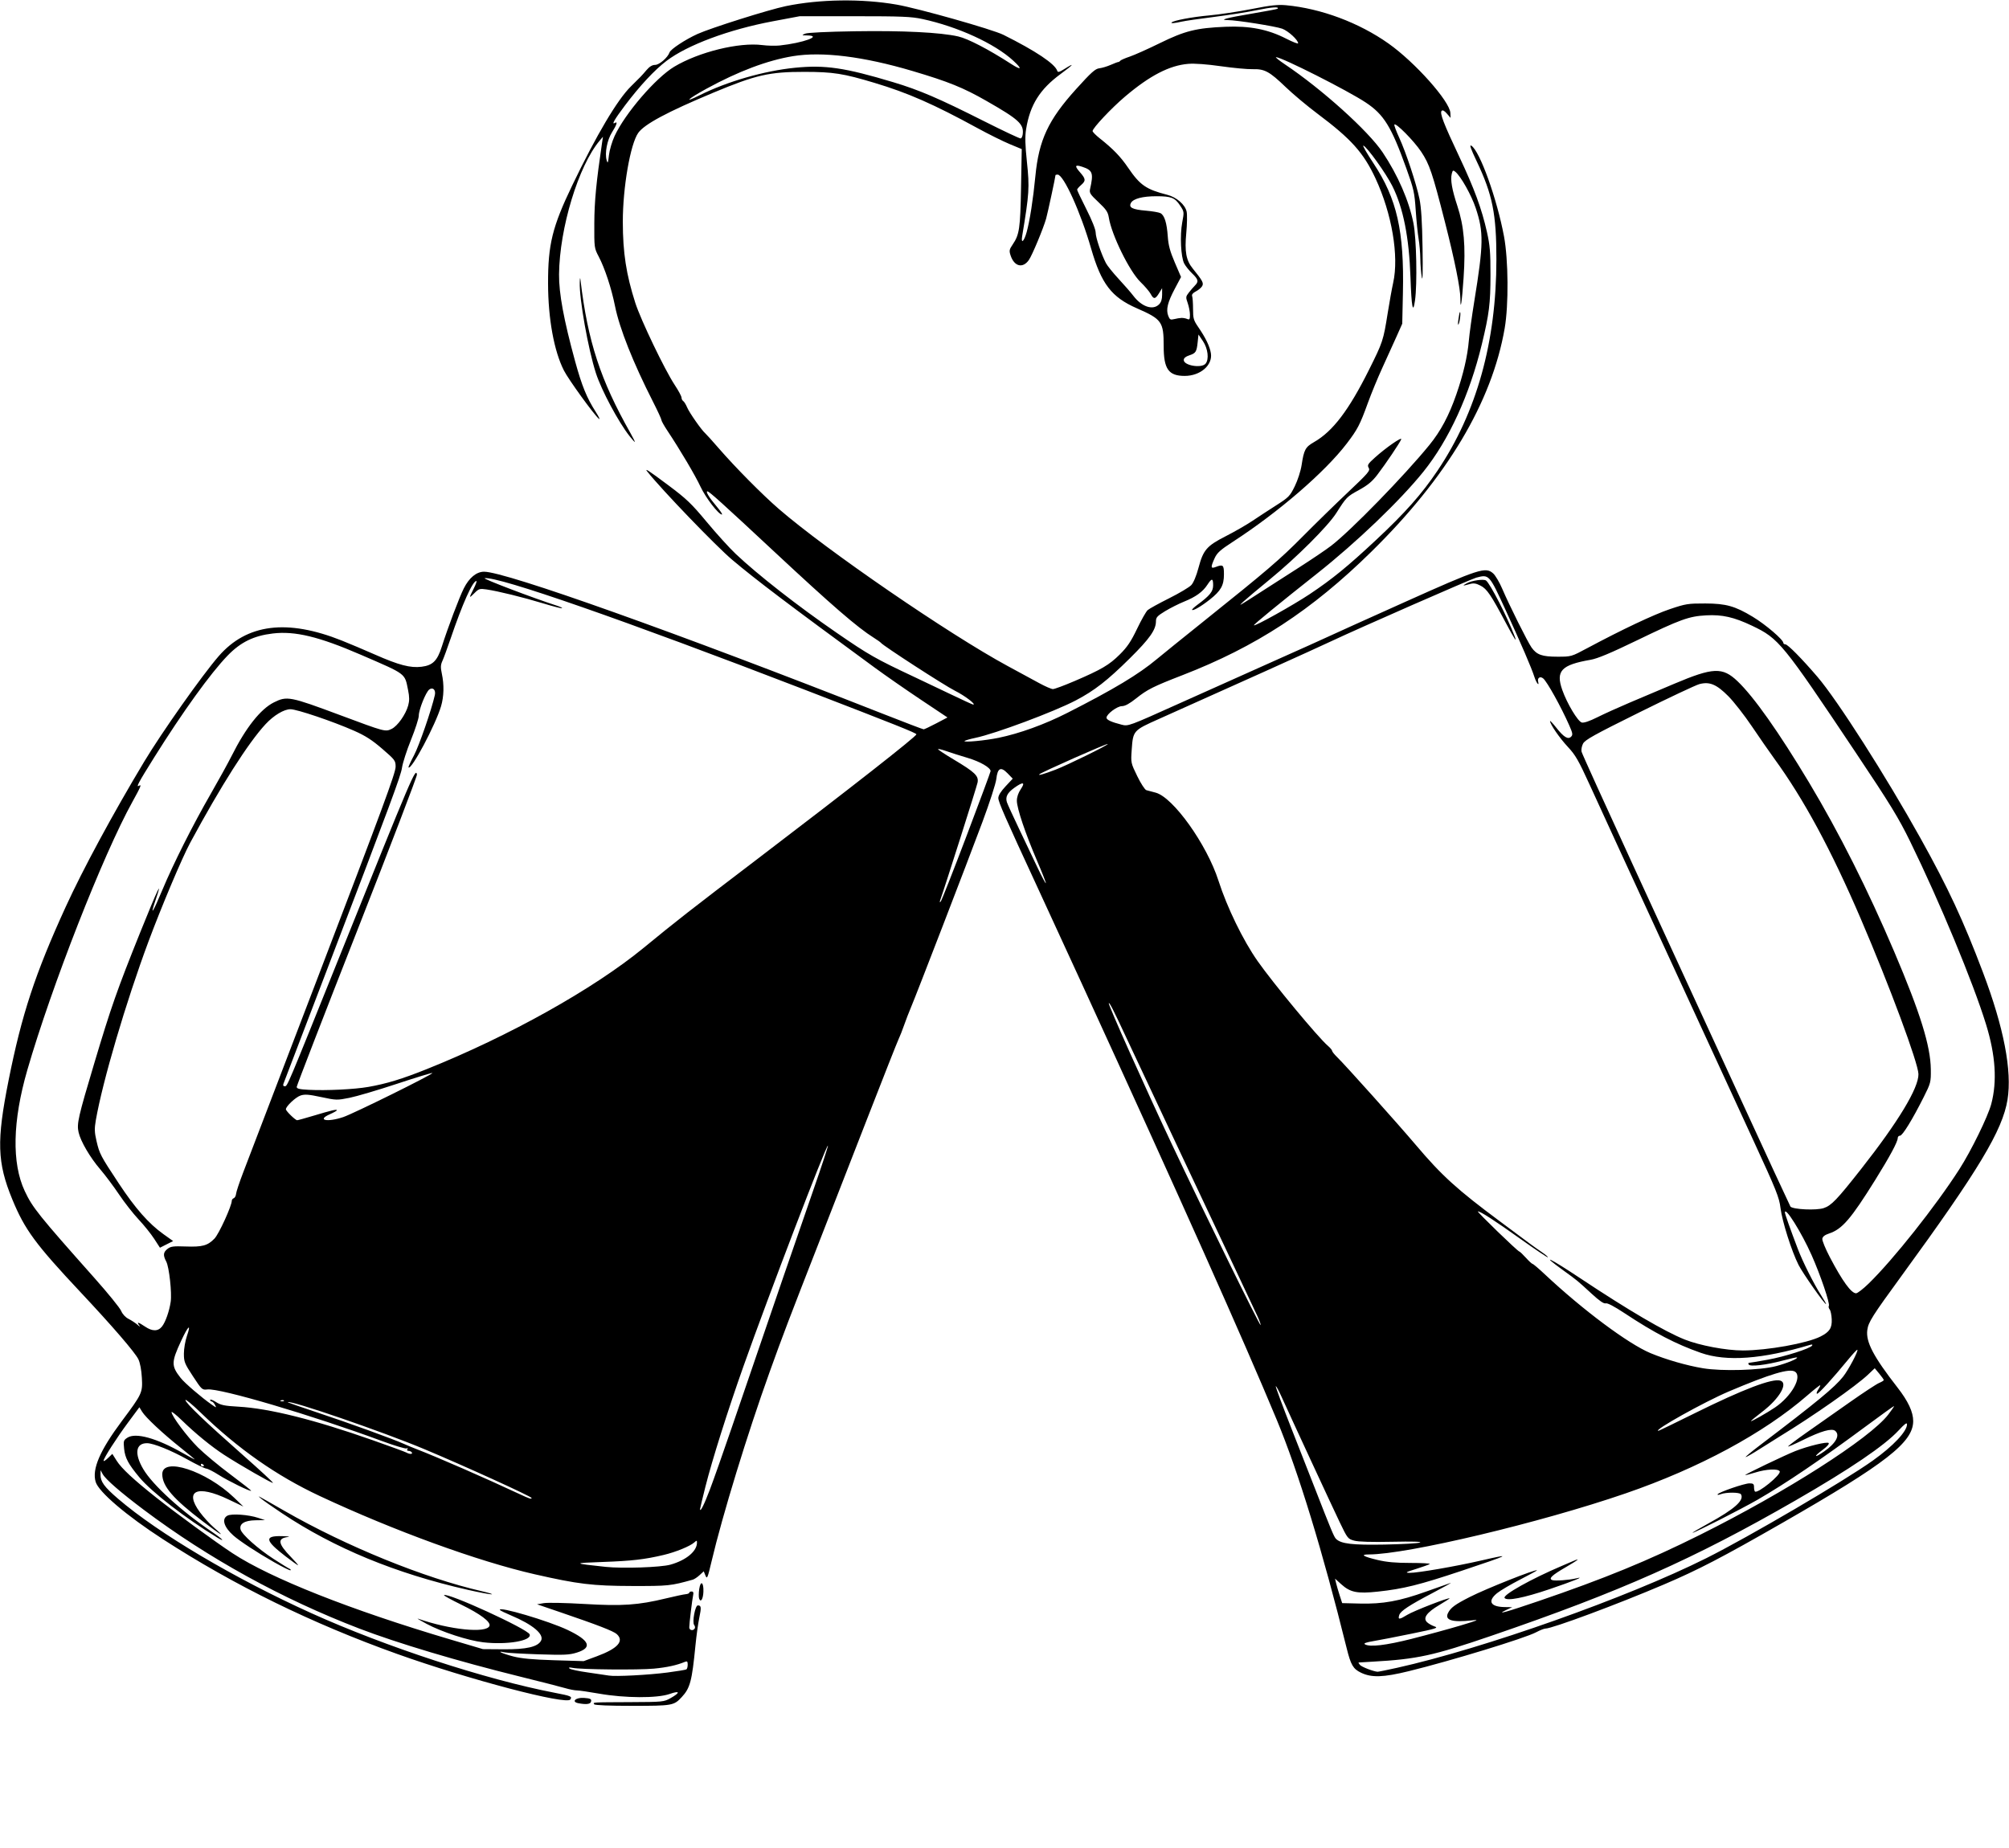 <?xml version="1.0" encoding="UTF-8" standalone="no"?>
<!-- Created with Inkscape (http://www.inkscape.org/) -->

<svg
   xmlns:dc="http://purl.org/dc/elements/1.1/"
   xmlns:cc="http://creativecommons.org/ns#"
   xmlns:rdf="http://www.w3.org/1999/02/22-rdf-syntax-ns#"
   xmlns:svg="http://www.w3.org/2000/svg"
   xmlns="http://www.w3.org/2000/svg"
   xmlns:sodipodi="http://sodipodi.sourceforge.net/DTD/sodipodi-0.dtd"
   xmlns:inkscape="http://www.inkscape.org/namespaces/inkscape"
   version="1.1"
   id="svg3715"
   width="1733.333"
   height="1594.667"
   viewBox="0 0 1733.333 1594.667"
   sodipodi:docname="cheers.svg"
   inkscape:version="0.92.3 (2405546, 2018-03-11)">
  <defs
     id="defs3719" />
  <sodipodi:namedview
     pagecolor="#ffffff"
     bordercolor="#666666"
     borderopacity="1"
     objecttolerance="10"
     gridtolerance="10"
     guidetolerance="10"
     inkscape:pageopacity="0"
     inkscape:pageshadow="2"
     inkscape:window-width="1206"
     inkscape:window-height="728"
     id="namedview3717"
     showgrid="false"
     inkscape:zoom="0.29598661"
     inkscape:cx="62.670895"
     inkscape:cy="885.66953"
     inkscape:window-x="67"
     inkscape:window-y="27"
     inkscape:window-maximized="0"
     inkscape:current-layer="svg3715" />
  <path
     style="fill:#000000;stroke-width:1.333"
     d="m 512.667,1470.667 c -1.112,-1.799 -2.416,-1.72 30.667,-1.868 28.708,-0.129 29.459,-0.203 35.235,-3.465 8.631,-4.875 8.182,-6.75 -0.855,-3.569 -10.673,3.757 -38.59,3.615 -60.887,-0.309 -8.712,-1.534 -17.359,-2.788 -19.216,-2.788 -1.857,0 -6.429,-0.902 -10.161,-2.004 -3.731,-1.102 -21.184,-5.563 -38.784,-9.912 -53.705,-13.273 -105.871,-28.865 -138.667,-41.446 -66.476,-25.503 -130.068,-60.547 -185.887,-102.439 C 104.119,1287.86 91.066,1276.516 88.596,1272 l -1.823,-3.333 -0.053,3.733 c -0.088,6.127 3.166,10.612 15.179,20.925 34.741,29.823 100.404,68.701 166.681,98.687 64.13,29.015 150.486,57.266 210.086,68.729 14.033,2.699 15.056,3.139 13.429,5.771 -3.086,4.993 -88.236,-17.399 -149.429,-39.294 -73.423,-26.272 -140.396,-59.073 -201.948,-98.909 -31.62,-20.464 -55.583,-40.877 -58.187,-49.567 -3.29,-10.981 3.618,-27.034 22.561,-52.433 17.563,-23.548 18.006,-24.5 17.317,-37.261 -0.368,-6.82 -1.523,-12.986 -3.019,-16.112 -2.777,-5.805 -22.422,-28.599 -49.644,-57.602 -39.218,-41.785 -48.392,-54.258 -59.153,-80.431 C -2.458,1003.158 -3.034,984.604 7.406,932.247 18.743,875.395 30.306,840.26 56.632,782.667 c 14.851,-32.49 40.941,-80.772 67.723,-125.333 15.299,-25.455 50.131,-74.798 64.312,-91.104 24.294,-27.934 58.969,-32.33 106.268,-13.472 6.819,2.719 19.67,8.153 28.557,12.076 20.657,9.119 30.601,11.713 40.269,10.505 9.614,-1.201 13.539,-5.108 17.428,-17.349 5.177,-16.295 15.027,-42.391 18.961,-50.236 4.628,-9.228 10.937,-14.42 17.521,-14.42 18.524,0 166.381,52.685 343.883,122.534 18.821,7.406 34.728,13.466 35.35,13.466 0.621,0 5.503,-2.301 10.848,-5.114 l 9.719,-5.114 -23.069,-15.403 c -12.688,-8.471 -30.569,-20.899 -39.735,-27.617 -74.911,-54.899 -102.251,-75.589 -122.868,-92.979 -14.05,-11.851 -60.771,-60.396 -73.247,-76.106 -2.792,-3.515 0.729,-1.229 18.118,11.766 15.644,11.691 19.937,15.797 33.115,31.667 8.327,10.029 19.583,22.434 25.013,27.567 19.164,18.118 53.419,44.888 87.148,68.106 27.697,19.066 33.654,22.45 67.463,38.318 6.926,3.251 20.875,9.885 30.999,14.743 10.123,4.858 18.778,8.833 19.232,8.833 2.899,0 -7.309,-7.747 -15.802,-11.993 -8.903,-4.451 -62.063,-38.884 -63.837,-41.349 -0.367,-0.51 -3.095,-2.447 -6.062,-4.305 -14.145,-8.856 -35.953,-27.722 -85.938,-74.341 -44.499,-41.503 -56.142,-52.013 -57.625,-52.013 -1.802,0 1.49,5.411 7.91,13 3.257,3.85 5.322,7 4.588,7 -2.89,0 -14.076,-14.537 -18.468,-24 -4.436,-9.558 -17.671,-31.936 -28.609,-48.375 -2.821,-4.24 -5.129,-8.377 -5.129,-9.193 0,-0.817 -3.238,-7.848 -7.195,-15.625 -17.258,-33.917 -28.985,-63.435 -32.845,-82.677 -3.078,-15.345 -8.817,-32.764 -14.099,-42.796 -3.809,-7.233 -3.86,-7.624 -3.764,-28.667 0.087,-18.973 1.676,-35.507 6.665,-69.333 l 0.787,-5.333 -2.814,3.333 c -18.304,21.683 -34.653,75.458 -35.064,115.333 -0.169,16.404 4.078,39.387 13.895,75.191 5.762,21.016 10.019,31.454 17.767,43.565 2.773,4.335 3.985,7.004 2.694,5.933 -4.214,-3.497 -26.177,-33.832 -30.136,-41.623 -8.554,-16.833 -13.632,-44.669 -13.693,-75.066 -0.068,-33.779 3.668,-48.932 20.916,-84.824 20.874,-43.438 38.924,-73.889 50.541,-85.267 8.203,-8.033 9.267,-9.147 13.483,-14.103 2.578,-3.031 4.965,-4.473 7.405,-4.473 3.616,0 10.923,-6.32 12.474,-10.789 0.969,-2.79 13.626,-11.128 24.108,-15.881 11.495,-5.212 61.588,-21.015 76.208,-24.042 29.196,-6.044 65.487,-6.548 95.522,-1.327 18.672,3.246 82.779,21.385 92.221,26.095 27.913,13.923 44.584,25.092 46.47,31.131 0.447,1.431 1.852,1.05 6.157,-1.667 9.519,-6.009 7.932,-3.884 -3.174,4.251 -18.052,13.223 -26.543,26.784 -29.89,47.738 -1.022,6.396 -0.848,13.344 0.703,28.111 2.342,22.302 2.018,27.39 -4.075,64.045 -1.204,7.245 1.575,4.839 3.851,-3.333 2.683,-9.636 5.62,-28.486 7.529,-48.333 2.998,-31.165 11.099,-48.492 35.097,-75.065 13.05,-14.451 16.571,-17.612 20.044,-17.999 2.317,-0.258 6.776,-1.596 9.908,-2.973 3.132,-1.377 6.065,-2.481 6.518,-2.453 0.453,0.028 1.19,-0.45 1.639,-1.063 0.449,-0.613 4.116,-2.221 8.149,-3.573 4.033,-1.353 15.733,-6.585 26,-11.628 21.663,-10.64 31.416,-13.075 56.667,-14.145 20.843,-0.884 36.578,2.19 52.275,10.212 5.715,2.921 10.392,4.741 10.392,4.045 0,-2.862 -8.504,-10.659 -13.729,-12.588 -5.56,-2.053 -39.363,-7.416 -46.827,-7.43 -8.179,-0.015 -1.334,-1.888 20.029,-5.481 12.195,-2.051 22.429,-3.984 22.741,-4.296 1.937,-1.937 -4.844,-1.482 -17.834,1.196 -8.224,1.696 -25.024,4.351 -37.333,5.901 -12.309,1.55 -24.78,3.371 -27.714,4.046 -5.844,1.346 -9.454,1.636 -8.5,0.683 1.739,-1.739 17.762,-4.758 32.188,-6.065 8.971,-0.813 25.607,-3.316 36.968,-5.562 16.299,-3.223 22.54,-3.909 29.59,-3.254 30.232,2.81 62.948,15.037 88.381,33.031 22.956,16.242 52.92,49.88 53.39,59.939 l 0.2,4.268 -3.197,-3.717 c -2.114,-2.458 -3.645,-3.269 -4.52,-2.395 -1.827,1.827 1.649,10.871 15.254,39.7 12.864,27.258 19.366,44.962 23.825,64.875 2.598,11.602 3.083,17.496 3.051,37.125 -0.039,24.771 -1.126,33.473 -7.449,59.656 -10.556,43.708 -28.425,82.673 -50.492,110.103 -20.026,24.892 -57.65,60.929 -91.831,87.96 -32.299,25.541 -54.883,44.034 -54.385,44.532 0.998,0.998 34.059,-17.46 48.194,-26.908 19.482,-13.02 32.709,-23.815 57.069,-46.572 25.364,-23.696 39.52,-39.668 53.27,-60.104 33.688,-50.068 50.675,-111.019 50.722,-182 0.026,-39.392 -3.307,-56.027 -16.997,-84.827 -5.225,-10.993 -6.47,-14.617 -4.626,-13.465 7.282,4.547 22.089,45.654 28.186,78.247 3.787,20.243 4.072,59.254 0.581,79.362 -11.083,63.834 -49.833,128.753 -115.101,192.833 -51.488,50.551 -99.452,81.879 -163.104,106.535 -24.899,9.645 -30.092,12.251 -39.742,19.944 -5.752,4.586 -9.634,6.704 -12.287,6.704 -4.111,0 -13.304,6.894 -13.304,9.976 0,1.847 4.102,3.74 13.07,6.032 5.701,1.457 6.014,1.341 50,-18.457 24.345,-10.958 61.363,-27.54 82.263,-36.849 20.9,-9.309 41.6,-18.623 46,-20.697 4.4,-2.074 34.139,-15.506 66.088,-29.848 64.151,-28.798 69.665,-30.581 76.224,-24.644 1.916,1.735 5.409,7.654 7.761,13.154 6.043,14.133 21.948,46.013 25.312,50.738 4.495,6.312 9.06,7.929 22.389,7.929 11.891,0 11.921,-0.008 25.733,-7.396 30.216,-16.16 57.207,-28.912 71.161,-33.62 13.746,-4.638 15.671,-4.945 30.667,-4.904 17.78,0.049 25.636,2.254 40.916,11.486 11.188,6.759 26.417,19.806 26.417,22.631 0,0.625 0.767,1.136 1.705,1.136 2.04,0 14.267,12.388 27.637,28 17.314,20.219 58.948,85.429 88.959,139.333 23.93,42.983 36.889,70.815 53.883,115.732 18.015,47.615 25.215,84.929 21.196,109.846 -4.262,26.419 -24.94,60.826 -91.08,151.548 -25.789,35.374 -28.981,40.418 -29.896,47.245 -1.376,10.258 5.292,22.943 26.125,49.699 9.149,11.749 13.471,21.008 13.471,28.857 0,18.319 -23.311,36.473 -112.667,87.737 -52.075,29.877 -72.621,40.566 -102.374,53.261 -40.21,17.157 -96.413,38.075 -102.303,38.075 -1.106,0 -4.706,1.433 -8,3.183 -9.68,5.145 -73.869,24.755 -109.872,33.567 -22.064,5.4 -32.074,5.718 -41.217,1.31 -6.798,-3.278 -8.76,-6.636 -12.353,-21.147 -20.68,-83.52 -41.717,-152.263 -60.258,-196.913 -28.496,-68.621 -83.203,-191.044 -168.321,-376.667 -13.787,-30.067 -31.177,-67.867 -38.644,-84 -27.62,-59.675 -33.324,-72.689 -33.324,-76.029 0,-2.23 2.162,-5.73 6.221,-10.07 l 6.221,-6.651 -4.423,-4.564 c -5.915,-6.103 -8.676,-4.711 -9.766,4.924 -0.439,3.881 -5.83,20.556 -11.981,37.056 -12.987,34.841 -57.072,149.224 -61.666,160 -1.72,4.033 -4.378,10.933 -5.908,15.333 -1.53,4.4 -3.66,9.8 -4.734,12 -1.074,2.2 -13.389,33.4 -27.369,69.333 -13.979,35.933 -31.746,81.533 -39.482,101.333 -28.385,72.653 -32.95,84.633 -44.461,116.667 -19.155,53.308 -40.606,123.277 -50.059,163.284 -3.466,14.67 -3.889,15.657 -5.268,12.285 l -1.498,-3.666 -3.537,3.278 c -1.946,1.803 -4.606,3.577 -5.913,3.942 -19.136,5.34 -20.96,5.53 -52.376,5.457 -34.077,-0.08 -46.531,-1.579 -84,-10.112 -48.665,-11.083 -121.674,-37.667 -185.451,-67.527 -37.386,-17.504 -70.38,-40.624 -102.882,-72.091 -7.15,-6.922 -13.003,-11.745 -13.008,-10.718 -0.01,2.438 17.02,18.742 49.721,47.603 14.509,12.805 26.118,23.545 25.797,23.866 -0.649,0.649 -28.694,-15.445 -42.177,-24.206 -10.893,-7.078 -24.699,-18.353 -36.333,-29.673 -4.95,-4.816 -9,-8.047 -9,-7.179 0,3.251 13.363,21.135 22.761,30.462 5.36,5.319 17.979,15.819 28.044,23.333 10.065,7.514 18.107,13.857 17.871,14.094 -0.802,0.808 -20.137,-8.671 -28.085,-13.769 -4.358,-2.796 -9.149,-5.221 -10.645,-5.391 -1.496,-0.17 -8.861,-3.738 -16.366,-7.93 -13.967,-7.801 -29.164,-13.93 -34.668,-13.98 -9.893,-0.09 -11.223,8.999 -3.283,22.421 8.105,13.701 32.627,36.054 59.472,54.212 8.969,6.067 11.883,9.366 4.135,4.682 -26.747,-16.171 -56.418,-39.139 -67.024,-51.883 -9.562,-11.489 -12.323,-16.662 -13.145,-24.627 -0.694,-6.721 -0.502,-7.373 2.8,-9.536 7.135,-4.675 25.139,0.307 47.826,13.236 5.669,3.231 10.307,5.704 10.307,5.497 0,-0.207 -5.543,-4.798 -12.319,-10.204 -15.437,-12.315 -30.043,-25.987 -33.105,-30.988 l -2.343,-3.828 -9.588,12.926 c -10.214,13.769 -21.312,31.084 -21.312,33.251 0,0.721 1.702,-0.32 3.781,-2.312 l 3.781,-3.623 3.769,5.962 c 4.133,6.539 14.549,16.233 34.002,31.646 17.037,13.498 51.258,38.476 65.91,48.105 32.888,21.615 102.041,48.997 188.09,74.476 l 28,8.291 18,0.133 c 19.577,0.145 29.265,-2.09 32.11,-7.406 2.928,-5.471 -7.115,-13.939 -25.838,-21.783 -4.984,-2.088 -9.311,-4.202 -9.617,-4.697 -2.295,-3.713 42.207,9.433 58.678,17.334 18.802,9.019 21.248,15.126 7.758,19.369 -6.538,2.056 -10.786,2.253 -32.965,1.529 -14.003,-0.457 -27.26,-1.224 -29.46,-1.705 -8.012,-1.749 -1.973,1.097 7.494,3.532 7.063,1.817 16.733,2.716 35.238,3.277 l 25.504,0.773 11.198,-4.129 c 18.183,-6.704 24.005,-13.166 17.317,-19.22 -2.833,-2.563 -16.461,-7.845 -48.084,-18.636 l -20.667,-7.052 5.832,-1.006 c 3.208,-0.553 18.945,-0.231 34.971,0.716 32.831,1.94 46.414,1.011 70.512,-4.824 7.588,-1.837 15.196,-3.456 16.907,-3.598 1.711,-0.142 3.111,-0.727 3.111,-1.3 0,-0.573 0.911,-1.042 2.025,-1.042 1.413,0 1.82,0.907 1.346,3 -0.837,3.697 -3.372,24.719 -3.372,27.965 0,2.561 3.3,3.246 4.703,0.977 0.473,-0.765 0.268,-2.115 -0.455,-3 -1.896,-2.319 0.814,-16.942 3.139,-16.942 2.959,0 3.156,1.68 1.253,10.705 -1,4.746 -2.492,15.528 -3.314,23.962 -2.992,30.673 -4.584,36.667 -11.812,44.452 -6.799,7.323 -8.068,7.548 -42.703,7.548 -19.887,0 -32.299,-0.504 -32.812,-1.333 z m 63.201,-27.433 c 8.36,-1.095 15.71,-2.306 16.333,-2.691 0.623,-0.385 1.133,-2.229 1.133,-4.097 0,-2.716 -0.468,-3.203 -2.333,-2.428 -7.119,2.958 -15.526,4.795 -26.901,5.877 -13.307,1.266 -63.146,0.79 -70.099,-0.669 -2.755,-0.578 -3.585,-0.408 -2.667,0.549 0.733,0.764 7.933,2.309 16,3.433 8.067,1.125 16.167,2.322 18,2.662 5.436,1.005 34.183,-0.494 50.534,-2.635 z m 629.306,-4.017 c 75.016,-16.703 199.127,-60.688 266.852,-94.573 36.83,-18.427 118.733,-66.435 143.801,-84.291 17.553,-12.503 29.507,-25.182 29.507,-31.297 0,-1.853 -1.961,-0.424 -7.233,5.27 -12.129,13.101 -41.756,33.226 -88.852,60.354 -87.596,50.457 -150.837,78.607 -262.582,116.879 -50.055,17.144 -63.937,20.163 -102.667,22.328 -6.233,0.348 -11.557,0.666 -11.83,0.706 -0.273,0.04 0.254,0.977 1.171,2.082 1.417,1.708 11.43,5.602 15.165,5.897 0.645,0.051 8.145,-1.46 16.667,-3.357 z m 13.28,-25.174 c 12.951,-3.276 31.647,-8.378 41.547,-11.337 15.33,-4.581 16.813,-5.245 10,-4.472 -17.034,1.932 -23.838,-0.182 -20.641,-6.412 2.357,-4.592 5.948,-7.232 18.641,-13.708 14.106,-7.196 56.994,-24.232 58.134,-23.092 0.177,0.177 -6.427,3.797 -14.677,8.044 -8.249,4.247 -17.202,9.538 -19.895,11.758 -8.369,6.899 -5.654,11.75 6.683,11.94 l 6.421,0.099 -5.333,2.523 c -9.13,4.319 0.24,1.726 28,-7.748 57.061,-19.474 94.794,-34.956 139.333,-57.168 74.399,-37.103 146.43,-83.106 162.412,-103.725 3.16,-4.077 5.424,-7.412 5.032,-7.412 -0.392,0 -11.077,7.68 -23.745,17.067 -39.605,29.347 -69.272,49.463 -94.02,63.751 -13.524,7.808 -54.26,28.533 -55.997,28.49 -0.559,-0.014 5.485,-3.588 13.431,-7.943 22.856,-12.526 31.419,-20.188 28.267,-25.289 -1.103,-1.784 -12.747,-1.837 -17.369,-0.08 -1.923,0.731 -3.162,0.788 -2.752,0.126 1.175,-1.902 23.126,-9.455 27.478,-9.455 3.229,0 3.93,0.555 3.93,3.111 0,1.711 0.35,3.461 0.778,3.889 2.253,2.253 23.053,-14.704 21.372,-17.424 -1.476,-2.389 -11.572,-1.891 -20.974,1.036 -4.617,1.437 -8.562,2.446 -8.766,2.241 -0.506,-0.506 34.556,-17.308 43.265,-20.733 10.999,-4.325 27.371,-8.275 28.716,-6.93 0.708,0.708 -1.286,3.026 -4.878,5.67 -8.585,6.319 -7.685,7.684 1.044,1.584 10.223,-7.144 13.915,-14.066 9.471,-17.755 -2.934,-2.435 -12.254,0.214 -27.695,7.872 -7.15,3.546 -12.98,6.07 -12.955,5.609 0.025,-0.461 7.318,-5.938 16.207,-12.171 8.889,-6.233 25.637,-17.997 37.218,-26.142 11.581,-8.145 22.888,-15.568 25.127,-16.495 2.239,-0.927 4.054,-2.063 4.035,-2.524 -0.02,-0.461 -1.784,-2.938 -3.922,-5.505 l -3.886,-4.667 -5.745,5.471 c -10.349,9.855 -47.555,35.912 -76.122,53.312 -3.507,2.136 -11.307,7.034 -17.332,10.884 -6.025,3.85 -11.481,7 -12.124,7 -0.643,0 4.757,-4.5 11.999,-10 49.558,-37.637 64.686,-50.112 72.046,-59.413 4.605,-5.819 13.288,-22.198 12.295,-23.191 -0.303,-0.303 -3.839,3.458 -7.858,8.36 -13.266,16.179 -25.441,29.578 -26.876,29.578 -0.777,0 -0.396,-1.552 0.847,-3.449 1.243,-1.897 2.057,-3.652 1.808,-3.901 -0.248,-0.249 -5.247,3.711 -11.107,8.799 -37.511,32.57 -93.338,62.681 -156.655,84.493 -73.502,25.321 -188.715,52.725 -221.668,52.725 -7.773,0 -4.879,1.81 7.668,4.795 7.684,1.828 15.588,2.538 28.264,2.538 9.679,0 17.179,0.398 16.667,0.885 -0.512,0.487 -5.731,2.387 -11.598,4.223 -9.266,2.9 -10.021,3.352 -5.748,3.448 6.436,0.144 39.891,-5.628 61.511,-10.614 27.717,-6.392 25.754,-5.345 -16.364,8.729 -36.793,12.294 -50.558,15.717 -72.732,18.086 -17.7,1.891 -23.664,0.68 -31.492,-6.392 l -5.341,-4.825 0.925,3.897 c 0.509,2.143 1.896,6.897 3.083,10.564 l 2.158,6.667 15.15,0.378 c 19.96,0.498 34.301,-2.094 57.365,-10.371 10.227,-3.67 19.696,-7.012 21.04,-7.427 1.345,-0.415 -5.355,3.337 -14.889,8.338 -20.835,10.93 -28.304,15.839 -29.413,19.331 -1.317,4.151 -0.039,4.125 6.908,-0.141 5.562,-3.416 36.504,-15.435 36.504,-14.181 0,0.239 -4.072,2.854 -9.05,5.811 -10.636,6.319 -14.042,11.072 -10.487,14.634 1.259,1.262 4.161,2.928 6.448,3.702 3.763,1.274 1.888,1.874 -19.71,6.303 -13.127,2.692 -27.985,5.582 -33.017,6.421 -6.075,1.013 -8.539,1.913 -7.333,2.676 4.18,2.648 17.979,1.042 40.935,-4.766 z m 79.666,-35.183 c -1.612,-2.609 23.101,-16.437 49.214,-27.538 2.933,-1.247 7.283,-3.112 9.667,-4.146 7.138,-3.095 4.954,-1.23 -6.047,5.162 -12.145,7.057 -15.074,9.854 -11.681,11.157 2.281,0.875 14.687,-0.037 20.727,-1.524 8.539,-2.102 -2.401,2.332 -23.072,9.353 -22.328,7.583 -37.017,10.436 -38.809,7.536 z m -719.767,-28.675 c 13.571,-3.776 22.981,-11.553 22.981,-18.991 0,-2.072 -0.206,-2.088 -2.333,-0.183 -3.619,3.242 -16.04,8.316 -26.333,10.757 -16.474,3.907 -27.46,5.175 -52.667,6.077 -26.227,0.939 -26.067,1.193 2.667,4.239 14.491,1.536 47.371,0.415 55.685,-1.898 z m 646.775,-19.1 c 2.014,-0.797 -6.535,-1.038 -24,-0.676 -17.854,0.369 -29.043,0.042 -32.73,-0.958 -5.449,-1.477 -5.793,-1.913 -12.473,-15.818 -6.443,-13.409 -41.255,-88.518 -50.448,-108.843 -2.291,-5.066 -4.436,-8.94 -4.767,-8.609 -0.331,0.331 5.997,17.375 14.062,37.877 8.065,20.502 16.998,43.276 19.851,50.609 13.699,35.211 16.307,41.465 18.004,43.179 4.302,4.344 14.028,5.496 42.041,4.98 15.033,-0.277 28.741,-1.061 30.461,-1.741 z m -612.591,-45.869 c 3.172,-8.369 11.511,-32.016 18.531,-52.549 36.221,-105.952 59.259,-173.028 70.902,-206.439 7.112,-20.408 12.675,-37.361 12.363,-37.674 -1.252,-1.252 -51.417,129.813 -72.86,190.359 -13.685,38.639 -26.98,80.724 -32.861,104.019 -2.536,10.046 -4.611,18.716 -4.611,19.267 0,3.259 3.511,-3.726 8.537,-16.983 z m -153.87,7.425 c 0,-1.268 -58.227,-27.789 -92.667,-42.208 -35.747,-14.966 -115.729,-42.482 -117.714,-40.497 -0.216,0.216 11.482,4.314 25.994,9.106 25.553,8.438 65.768,23.019 74.239,26.918 2.281,1.05 7.148,3.066 10.814,4.48 18.15,6.999 59.611,25.101 88.667,38.712 8.796,4.12 10.667,4.732 10.667,3.49 z m -282.667,-27.895 c 0,-0.323 -0.6,-0.959 -1.333,-1.412 -0.733,-0.453 -1.333,-0.189 -1.333,0.588 0,0.777 0.6,1.412 1.333,1.412 0.733,0 1.333,-0.265 1.333,-0.588 z m 179.333,-11.412 c -0.453,-0.733 -1.724,-1.333 -2.824,-1.333 -1.172,0 -1.606,-0.637 -1.049,-1.539 0.586,-0.948 0.366,-1.178 -0.573,-0.597 -0.838,0.518 -10.381,-2.332 -21.206,-6.334 -60.403,-22.33 -139.911,-45.828 -150.775,-44.56 -4.499,0.525 -4.803,0.247 -12.426,-11.361 -7.238,-11.022 -7.814,-12.464 -7.814,-19.545 0,-4.205 1.168,-11.039 2.595,-15.187 3.904,-11.347 1.166,-9.066 -4.953,4.125 -8.59,18.519 -8.631,21.607 -0.424,32.058 3.417,4.351 17.957,16.858 26.603,22.883 4.395,3.063 4.456,3.068 2.953,0.26 -0.844,-1.577 -2.113,-2.867 -2.821,-2.867 -0.708,0 -1.286,-0.609 -1.286,-1.352 0,-0.744 2.25,0.089 5,1.851 4.2,2.691 7.319,3.333 19.502,4.017 26.489,1.486 65.337,11.187 115.498,28.841 15.033,5.291 28.233,10.132 29.333,10.758 2.764,1.573 5.665,1.502 4.667,-0.114 z m 1106.774,-33.8 c 41.873,-20.737 67.119,-30.349 73.985,-28.17 6.905,2.192 -0.791,15.472 -15.491,26.731 -5.464,4.185 -9.935,7.87 -9.935,8.189 0,0.761 13.849,-7.073 20.743,-11.733 14.303,-9.669 23.756,-26.479 17.354,-30.862 -4.624,-3.166 -21.327,1.805 -57.143,17.005 -21.297,9.038 -65.906,33.974 -60.779,33.974 0.389,0 14.459,-6.81 31.267,-15.134 z M 244.972,1208.528 c -0.443,-0.443 -1.593,-0.49 -2.556,-0.105 -1.064,0.426 -0.748,0.742 0.806,0.805 1.405,0.058 2.193,-0.257 1.75,-0.7 z m 1287.283,-29.649 c 9.654,-2.569 19.217,-6.524 18.202,-7.527 -0.252,-0.248 -5.686,0.946 -12.075,2.654 -14.521,3.881 -28.372,5.501 -29.63,3.466 -0.5,-0.809 -0.379,-1.471 0.27,-1.471 0.648,0 7.862,-1.203 16.03,-2.674 14.812,-2.667 36.865,-9.7 38.448,-12.261 0.501,-0.811 -0.164,-1.052 -1.666,-0.602 -41.462,12.409 -72.228,14.67 -94.336,6.935 -21.554,-7.542 -40.194,-17.234 -65.996,-34.315 -8.784,-5.815 -14.675,-8.89 -16.14,-8.424 -1.583,0.502 -5.389,-2.103 -12.116,-8.296 -12.687,-11.679 -12.078,-11.178 -24.912,-20.477 -20.264,-14.682 -11.277,-10.411 15.333,7.287 41.09,27.328 72.648,45.841 89.843,52.705 12.93,5.161 35.768,9.459 50.225,9.451 21.057,-0.011 55.337,-6.168 66.932,-12.021 7.827,-3.951 10.039,-7.349 9.713,-14.921 -0.158,-3.667 -0.96,-7.478 -1.782,-8.468 -0.822,-0.99 -1.138,-2.377 -0.702,-3.082 1.167,-1.889 -7.308,-26.808 -14.918,-43.864 C 1554.192,1063.282 1540,1040.631 1540,1046.298 c 0,1.281 4.566,14.166 11.072,31.243 4.32,11.339 13.825,30.307 20.115,40.141 2.692,4.208 4.623,7.651 4.291,7.651 -1.408,0 -20.105,-26.657 -23.724,-33.823 -5.988,-11.857 -14.137,-37.584 -15.55,-49.093 -1.129,-9.192 -3.528,-15.172 -23.273,-58 -24.529,-53.206 -93.389,-202.723 -115.638,-251.085 -7.928,-17.233 -19.48,-42.433 -25.672,-56 -9.681,-21.213 -12.338,-25.823 -18.979,-32.927 -7.039,-7.53 -15.232,-19.423 -15.288,-22.193 -0.013,-0.616 2.372,1.911 5.3,5.614 6.568,8.309 10.213,10.541 12.872,7.882 1.623,-1.623 1.4,-2.98 -1.604,-9.797 -7.011,-15.909 -19.091,-37.675 -22.462,-40.473 -2.598,-2.157 -5.218,-0.531 -4.37,2.712 1.192,4.559 -1.53,1.254 -3.16,-3.838 -2.567,-8.017 -11.301,-28.321 -24.951,-58.009 -14.132,-30.734 -14.197,-30.806 -25.294,-27.838 -4.585,1.226 -101.121,43.564 -125.021,54.83 -14.867,7.008 -86.706,39.417 -148.667,67.069 -22.328,9.965 -22.402,10.049 -23.581,26.75 -0.78,11.058 -0.738,11.258 4.784,22.613 3.064,6.301 6.597,11.754 7.851,12.117 1.254,0.363 4.833,1.32 7.954,2.126 15.124,3.908 44.219,44.648 54.295,76.026 7.42,23.107 21.226,51.471 33.748,69.333 13.42,19.144 52.128,65.821 60.616,73.095 2.017,1.728 3.667,3.69 3.667,4.36 0,0.67 2.003,3.166 4.451,5.548 7.052,6.861 52.264,57.34 67.769,75.664 22.49,26.579 35.615,38.494 72.975,66.244 11.443,8.499 22.905,17.03 25.472,18.957 2.567,1.927 7.228,5.234 10.357,7.349 3.13,2.115 5.435,4.102 5.122,4.415 -0.313,0.313 -10.974,-6.848 -23.691,-15.913 -22.388,-15.959 -34.422,-23.734 -36.693,-23.705 -1.241,0.016 34.443,34.575 35.749,34.622 0.465,0.017 3.013,2.431 5.663,5.364 2.65,2.933 5.27,5.338 5.822,5.344 0.552,0.01 5.313,4.056 10.579,9 32.702,30.698 72.029,60.024 91.195,68.002 13.301,5.537 31.269,10.71 45.23,13.021 16.43,2.719 49.451,1.763 62.922,-1.822 z M 1299.295,537.667 c -12.952,-24.404 -16.411,-29.501 -21.927,-32.316 -4.053,-2.068 -5.962,-2.328 -9.542,-1.301 -6.016,1.726 -6.511,1.548 -2.204,-0.789 4.366,-2.369 14.471,-3.788 16.512,-2.318 3.471,2.502 18.361,31.492 24.592,47.881 2.498,6.57 -0.065,2.721 -7.431,-11.157 z M 139.821,1144.591 c 2.979,-3.788 6.247,-13.112 7.449,-21.258 1.127,-7.634 -1.328,-29.948 -3.814,-34.667 -2.906,-5.517 -2.657,-8.053 1.078,-10.991 2.727,-2.145 5.031,-2.452 15.565,-2.07 14.524,0.526 19.019,-0.699 24.944,-6.802 3.864,-3.98 14.957,-28.29 14.957,-32.776 0,-0.794 0.77,-1.74 1.712,-2.101 0.942,-0.361 1.827,-2.045 1.967,-3.742 0.14,-1.697 2.877,-9.932 6.08,-18.301 3.204,-8.369 15.579,-40.717 27.501,-71.883 11.922,-31.167 28.448,-74.367 36.725,-96 56.295,-147.13 67.348,-177.058 67.348,-182.355 0,-5.275 -0.507,-5.956 -11.533,-15.479 -8.809,-7.608 -14.556,-11.296 -24.333,-15.612 -18.273,-8.066 -49.288,-18.555 -54.867,-18.555 -5.588,0 -14.36,5.256 -21.414,12.831 -14.901,16 -38.723,53.48 -65.135,102.478 -6.961,12.913 -24.693,54.918 -35.973,85.214 -19.447,52.232 -39.629,120.763 -45.415,154.212 -1.241,7.176 -1.139,10.338 0.573,17.719 2.603,11.224 3.431,12.806 19.207,36.669 14.271,21.587 25.878,34.784 38.542,43.821 l 8.385,5.984 -5.685,2.87 -5.685,2.87 -4.998,-7.718 c -2.749,-4.245 -8.789,-11.753 -13.421,-16.685 -4.632,-4.932 -12.242,-14.659 -16.911,-21.616 -4.669,-6.956 -11.92,-16.645 -16.114,-21.529 -8.848,-10.306 -17.012,-24.255 -18.767,-32.069 -1.656,-7.372 -0.374,-13.009 13.591,-59.716 14.473,-48.408 19.645,-63.14 39.572,-112.732 15.117,-37.618 20.138,-48.112 13.048,-27.267 -4.898,14.4 -1.957,9.869 6.059,-9.334 9.442,-22.622 26.288,-56.116 41.583,-82.681 6.971,-12.108 15.229,-27.108 18.351,-33.333 12.037,-24.002 24.821,-40.161 36.299,-45.881 11.332,-5.647 13.838,-5.166 57.042,10.952 38.86,14.497 39.062,14.551 44.508,11.954 5.116,-2.439 12.198,-12.444 14.345,-20.265 1.108,-4.036 1.085,-7.387 -0.089,-13.174 -3.015,-14.855 -1.048,-13.379 -40.765,-30.575 -36.155,-15.653 -56.789,-20.638 -76,-18.36 -16.4,1.944 -27.661,7.442 -38.856,18.97 -14.658,15.095 -38.815,48.605 -63.67,88.324 -13.477,21.537 -15.813,25.927 -12.808,24.069 2.43,-1.502 1.402,0.98 -5.751,13.885 -25.317,45.677 -69.697,158.947 -90.683,231.448 -12.742,44.021 -13.515,80.308 -2.224,104.436 6.649,14.208 11.923,20.787 60.256,75.163 11.537,12.98 21.85,25.69 22.918,28.245 1.18,2.825 3.681,5.525 6.379,6.89 2.441,1.234 5.92,3.524 7.731,5.089 2.118,1.829 2.654,2.011 1.503,0.511 -2.491,-3.248 -0.84,-2.912 4.917,1 6.375,4.332 11.327,4.307 14.774,-0.075 z m 945.103,-8.799 c -1.798,-3.919 -8.811,-18.826 -15.585,-33.126 -20.309,-42.876 -86.344,-183.152 -96.66,-205.333 -11.741,-25.245 -15.372,-32.418 -16.06,-31.73 -0.824,0.824 31.556,73.247 54.426,121.73 27.349,57.979 75.87,156.862 76.609,156.124 0.297,-0.297 -0.932,-3.746 -2.73,-7.665 z m 527.268,-28.126 c 21.223,-20.645 57.804,-66.761 78.289,-98.693 10.234,-15.952 24.682,-45.486 27.546,-56.307 5.179,-19.567 3.709,-42.069 -4.486,-68.667 -11.159,-36.22 -40.101,-105.984 -65.492,-157.87 -10.029,-20.493 -17.113,-32.068 -47.003,-76.797 -63.235,-94.628 -66.28,-98.355 -89.329,-109.343 -15.624,-7.448 -25.798,-9.758 -39.666,-9.004 -14.93,0.812 -22.19,3.442 -60.05,21.756 -22.375,10.823 -33.704,15.567 -39.624,16.591 -25.317,4.382 -30.249,9.61 -24.499,25.971 4.126,11.739 13.456,27.312 16.878,28.171 1.849,0.464 6.71,-1.181 13.406,-4.536 5.778,-2.895 18.305,-8.569 27.839,-12.608 9.533,-4.039 26.766,-11.333 38.295,-16.209 33.826,-14.306 41.819,-14.64 54.798,-2.293 14.091,13.406 35.646,43.934 61.782,87.504 25.787,42.988 50.773,92.642 73.469,146 22.453,52.788 31.306,81.278 31.529,101.458 0.123,11.113 -0.063,11.834 -6.179,24 -9.704,19.304 -18.248,33.209 -20.407,33.209 -1.075,0 -1.954,0.917 -1.954,2.038 0,3.212 -6.817,15.908 -19.358,36.052 -21.02,33.762 -28.594,42.568 -39.822,46.297 -3.747,1.244 -5.615,2.69 -5.892,4.561 -0.223,1.506 2.7,8.657 6.496,15.891 10.832,20.644 18.467,31.161 22.622,31.161 1.236,0 6.102,-3.75 10.813,-8.333 z m -38.724,-65.179 c 6.623,-2.21 11.378,-7.177 32.193,-33.627 32.124,-40.822 49.798,-70.087 49.54,-82.034 -0.207,-9.596 -25.081,-76.568 -49.828,-134.161 -25.645,-59.681 -49.132,-103.156 -74.637,-138.158 -4.071,-5.587 -12.698,-18.018 -19.172,-27.625 -6.473,-9.607 -15.654,-21.371 -20.403,-26.143 -10.211,-10.261 -16.202,-12.752 -25.007,-10.398 -3.088,0.826 -26.476,11.843 -51.972,24.482 -38.785,19.226 -46.688,23.619 -48.379,26.888 -1.111,2.149 -1.671,5.298 -1.245,6.998 0.427,1.7 20.192,45.285 43.923,96.856 23.731,51.571 63.991,139.066 89.467,194.433 25.476,55.367 46.553,100.91 46.838,101.207 2.387,2.495 22.367,3.387 28.681,1.28 z M 270.458,962.783 c 15.319,-4.621 20.208,-5.767 20.208,-4.733 0,0.422 -2.714,1.968 -6.032,3.435 -11.662,5.159 -2.373,7.143 11.524,2.462 8.933,-3.009 77.814,-37.084 76.871,-38.027 -0.326,-0.326 -14.041,3.856 -30.478,9.293 -16.437,5.437 -34.877,10.887 -40.978,12.11 -10.76,2.158 -11.492,2.139 -24.41,-0.627 -10.823,-2.317 -14.165,-2.572 -17.841,-1.359 -4.204,1.388 -12.657,9.324 -12.657,11.885 0,1.497 8.172,9.445 9.711,9.445 0.663,0 6.999,-1.748 14.08,-3.884 z m 47.243,-24.847 c 15.842,-2.785 29.029,-6.798 50.299,-15.307 71.189,-28.479 144.12,-69.25 187.333,-104.727 28.66,-23.529 38.913,-31.538 98,-76.554 81.51,-62.098 137.335,-105.873 137.332,-107.688 0,-1.098 -17.854,-8.231 -95.998,-38.355 -156.395,-60.289 -264.752,-98.057 -276.5,-96.374 -2.299,0.329 41.999,17.193 62.256,23.7 2.799,0.899 4.824,1.9 4.5,2.224 -0.324,0.324 -7.714,-1.577 -16.423,-4.225 -17.224,-5.237 -38.835,-10.554 -48.791,-12.003 -5.804,-0.845 -6.604,-0.603 -10.333,3.126 -4.903,4.903 -4.953,4.623 -0.687,-3.797 1.846,-3.642 2.896,-6.618 2.333,-6.613 -3.256,0.029 -12.041,19.68 -22.35,49.991 -2.744,8.067 -5.873,16.59 -6.954,18.94 -1.588,3.452 -1.686,5.579 -0.509,11.066 2.054,9.577 1.81,19.647 -0.68,28.086 -4.726,16.014 -25.599,55.284 -28.071,52.812 -0.298,-0.299 1.82,-4.974 4.708,-10.39 4.383,-8.218 15.073,-39.104 18.009,-52.028 1.015,-4.468 -1.748,-7.201 -4.848,-4.797 -2.967,2.302 -8.995,17.366 -8.995,22.481 0,2.338 -3.017,11.719 -6.705,20.847 -3.687,9.128 -7.191,19.983 -7.786,24.123 -0.998,6.945 -9.504,29.879 -62.873,169.526 -9.669,25.3 -22.272,58.3 -28.008,73.333 -5.735,15.033 -10.837,28.383 -11.338,29.667 -0.62,1.589 -0.272,2.333 1.087,2.333 2.264,0 1.393,2.068 48.041,-114 62.481,-155.461 64.838,-160.997 65.994,-154.995 0.248,1.286 -22.994,62.02 -51.648,134.965 -28.654,72.944 -52.099,133.517 -52.099,134.605 0,1.534 2.325,2.1 10.333,2.514 15.184,0.785 39.439,-0.389 51.368,-2.487 z m 516.109,-216.3 c 11.471,-30.267 20.856,-55.564 20.856,-56.215 0,-2.998 -9.06,-8.24 -19.677,-11.385 -6.411,-1.899 -14.807,-4.565 -18.657,-5.924 -3.85,-1.359 -6.997,-2.091 -6.992,-1.625 0,0.465 6.029,4.441 13.389,8.835 18.459,11.02 21.78,14.211 20.713,19.899 -0.654,3.487 -28.04,89.717 -32.218,101.446 -0.636,1.784 -0.507,2.226 0.39,1.333 0.737,-0.733 10.725,-26.097 22.196,-56.364 z m 61.004,21.266 c -10.1,-23.515 -17.481,-45.446 -17.481,-51.945 0,-3.159 1.246,-6.838 3.381,-9.98 4.208,-6.193 1.938,-6.608 -5.735,-1.05 -5.891,4.267 -7.673,7.788 -6.236,12.317 0.508,1.6 5.236,11.95 10.507,23 5.271,11.05 12.501,26.235 16.067,33.745 3.566,7.51 6.718,13.42 7.005,13.133 0.287,-0.287 -3.092,-8.936 -7.509,-19.22 z m 15.853,-78.734 c 10.089,-3.847 45.856,-21.423 45.111,-22.168 -0.664,-0.664 -57.016,24.295 -59.021,26.142 -1.498,1.38 3.953,-0.177 13.91,-3.974 z m -49.281,-27.462 c 18.291,-3.755 39.937,-11.598 59.543,-21.573 40.277,-20.492 61.363,-33.162 77.166,-46.368 4.452,-3.721 22.702,-18.465 40.555,-32.765 54.871,-43.952 65.34,-52.92 85.369,-73.135 10.644,-10.742 28.157,-27.848 38.919,-38.013 17.684,-16.704 19.414,-18.735 17.981,-21.119 -1.402,-2.333 -0.789,-3.357 5.304,-8.852 9.55,-8.614 23.747,-18.462 22.707,-15.752 -1.134,2.956 -13.318,21.047 -20.576,30.553 -4.421,5.79 -8.316,9.026 -15.825,13.147 -10.481,5.752 -10.82,6.096 -19.554,19.838 -7.238,11.389 -34.322,38.418 -57.563,57.447 -10.223,8.371 -20.423,16.943 -22.667,19.05 -4.75,4.462 -4.54,4.344 15.921,-8.865 7.333,-4.734 22.031,-14.167 32.662,-20.962 10.631,-6.795 22.872,-15.08 27.203,-18.413 17.043,-13.115 62.937,-60.207 84.722,-86.937 9.78,-11.999 16.897,-25.36 23.231,-43.609 6.035,-17.388 9.646,-32.888 10.805,-46.379 0.504,-5.867 2.619,-21.167 4.701,-34 8.021,-49.456 8.177,-59.608 1.236,-80.459 -3.716,-11.161 -12.859,-27.427 -17.609,-31.325 -1.895,-1.556 -2.288,-1.33 -3.064,1.761 -1.295,5.161 0.166,13.571 4.8,27.623 5.788,17.551 7.27,34.639 5.399,62.23 -1.416,20.869 -2.752,29.589 -2.752,17.959 0,-8.851 -4.848,-32.963 -13.251,-65.902 -10.923,-42.817 -13.407,-50.177 -20.586,-60.974 -6.28,-9.446 -22.355,-25.67 -23.131,-23.343 -0.232,0.697 1.639,5.729 4.158,11.182 5.847,12.659 14.721,39.46 17.503,52.865 1.52,7.32 2.305,19.824 2.661,42.384 0.324,20.495 0.093,29.603 -0.641,25.333 -0.631,-3.667 -1.203,-10.867 -1.271,-16 C 1225.374,218.2 1224.699,210.4 1223.943,206 c -0.756,-4.4 -1.879,-15.5 -2.495,-24.667 -1.028,-15.284 -1.696,-18.27 -8.066,-36 -12.973,-36.11 -19.331,-46.437 -35.014,-56.868 -15.49,-10.302 -72.527,-39.132 -77.418,-39.132 -0.873,0 2.606,2.813 7.731,6.252 31.931,21.42 71.758,57.296 84.204,75.851 13.116,19.553 22.843,41.923 26.625,61.23 2.596,13.253 3.368,52.313 1.317,66.667 -1.758,12.303 -3.009,5.885 -3.898,-20 -1.189,-34.599 -6.244,-60.064 -15.644,-78.8 -5.542,-11.047 -21.899,-33.859 -25.019,-34.892 -0.954,-0.316 3.011,6.608 8.811,15.387 20.171,30.528 26.49,58.342 25.335,111.504 l -0.583,26.802 -5.047,11.333 c -2.776,6.233 -8.22,18.233 -12.099,26.667 -3.878,8.433 -9.489,22.049 -12.468,30.258 -6.891,18.984 -8.935,22.92 -18.236,35.107 -18.875,24.731 -58.98,59.329 -98.391,84.882 -10.789,6.995 -13.527,9.466 -15.637,14.117 -3.557,7.835 -3.412,9.206 0.803,7.604 6.56,-2.494 7.247,-1.891 7.242,6.366 -0.01,9.455 -2.633,14.141 -12.142,21.657 -7.377,5.831 -14.384,9.923 -15.347,8.96 -0.318,-0.318 1.687,-2.255 4.457,-4.303 10.89,-8.053 13.703,-11.524 13.703,-16.909 0,-6.246 -1.143,-6.363 -4.936,-0.506 -3.939,6.082 -10.029,10.497 -20.08,14.555 -4.592,1.854 -11.942,5.554 -16.333,8.221 -6.874,4.175 -7.984,5.401 -7.984,8.807 0,7.286 -5.469,15.042 -22.473,31.868 -19.466,19.262 -30.673,27.989 -46.735,36.389 -18.771,9.817 -69.396,28.713 -86.531,32.298 -4.689,0.981 -8.916,2.208 -9.393,2.726 -1.288,1.399 17.765,-0.38 29.185,-2.724 z M 1258.244,276 c 0.436,-3.3 1.01,-6.25 1.274,-6.556 1.003,-1.158 0.24,7.342 -0.887,9.889 -0.788,1.781 -0.917,0.673 -0.387,-3.333 z M 927.008,587.745 c 23.36,-10.026 30.01,-13.94 39.178,-23.06 6.416,-6.382 9.628,-11.156 14.859,-22.08 3.67,-7.666 7.787,-14.923 9.148,-16.127 1.361,-1.204 9.674,-5.792 18.474,-10.195 8.8,-4.403 17.417,-9.528 19.149,-11.388 1.91,-2.052 4.353,-7.896 6.21,-14.851 4.157,-15.573 7.049,-18.931 23.574,-27.368 7.554,-3.857 17.863,-9.786 22.909,-13.177 5.046,-3.391 14.346,-9.465 20.667,-13.499 10.739,-6.853 11.785,-7.932 15.971,-16.488 2.491,-5.092 5.079,-13.08 5.83,-18 2.068,-13.545 3.248,-15.729 10.849,-20.087 16.07,-9.213 29.902,-27.414 47.248,-62.169 12.043,-24.131 12.429,-25.301 16.242,-49.256 1.517,-9.533 3.63,-21.233 4.694,-26 5.128,-22.966 -1.108,-59.73 -15.293,-90.158 -10.313,-22.122 -20.895,-33.908 -50.101,-55.794 -8.772,-6.574 -21.049,-16.852 -27.282,-22.841 -14.153,-13.599 -18.21,-15.794 -28.667,-15.517 -4.4,0.117 -16.7,-1.03 -27.333,-2.549 -12.105,-1.729 -22.6,-2.495 -28.07,-2.051 -16.245,1.321 -33.228,10.114 -54.67,28.305 -11.715,9.939 -27.926,27.176 -27.926,29.693 0,0.769 2.85,3.655 6.333,6.412 11.425,9.043 17.834,15.692 24.336,25.247 10.204,14.996 15.521,18.68 33.632,23.304 8.139,2.078 15.563,8.516 16.852,14.614 0.543,2.567 0.396,10.875 -0.325,18.464 -1.519,15.978 -0.142,23.519 5.583,30.583 8.473,10.456 9.575,12.487 8.184,15.088 -0.737,1.377 -3.171,3.451 -5.409,4.608 -2.7,1.396 -3.808,2.783 -3.294,4.123 0.426,1.11 0.775,6.103 0.775,11.094 0,8.125 0.471,9.759 4.498,15.614 6.395,9.296 9.973,16.723 10.906,22.637 1.616,10.239 -9.123,19.503 -22.609,19.503 -13.929,0 -18.129,-5.951 -18.129,-25.691 0,-21.036 -1.539,-23.207 -23.158,-32.668 -21.864,-9.568 -30.656,-21.068 -39.462,-51.616 -9.001,-31.225 -23.738,-63.74 -28.89,-63.74 -1.003,0 -1.823,0.217 -1.823,0.483 0,1.421 -6.799,32.976 -8.084,37.517 -2.39,8.449 -12.058,31.639 -14.869,35.663 -5.259,7.531 -12.62,5.713 -15.793,-3.901 -1.347,-4.082 -1.147,-5.118 1.839,-9.505 5.753,-8.453 6.533,-13.765 7.175,-48.924 l 0.609,-33.333 -10.48,-4.351 c -5.764,-2.393 -18.262,-8.602 -27.773,-13.799 -37.546,-20.515 -59.851,-30.321 -88.626,-38.964 -27.16,-8.158 -35.718,-9.502 -60.667,-9.529 -30.324,-0.033 -41.714,2.575 -78.667,18.008 -39.407,16.458 -59.313,27.116 -64.653,34.614 -6.826,9.587 -13.359,47.271 -13.323,76.857 0.032,26.571 2.921,45.313 10.765,69.829 4.705,14.707 25.469,57.955 34.014,70.846 3.225,4.865 5.864,9.78 5.864,10.921 0,1.141 0.661,2.484 1.469,2.983 0.808,0.499 2.325,2.956 3.371,5.46 1.897,4.539 12.45,19.635 15.628,22.356 0.921,0.789 6.102,6.534 11.511,12.767 14.589,16.81 37.669,40.125 52.02,52.548 41.084,35.567 146.723,108.082 197.435,135.528 9.844,5.328 22.098,11.975 27.231,14.773 5.133,2.798 10.431,5.101 11.773,5.119 1.342,0.018 9.698,-3.083 18.568,-6.89 z m 113.162,-273.95 c 3.12,-3.76 2.029,-13.036 -2.284,-19.417 l -3.86,-5.711 -0.703,6.667 c -0.88,8.345 -1.591,9.442 -7.341,11.339 -3.068,1.012 -4.648,2.368 -4.648,3.986 0,4.784 15.349,7.339 18.837,3.136 z m -20.837,-39.456 c 1.467,-0.059 3.717,0.354 5,0.919 1.972,0.868 2.333,0.309 2.333,-3.614 0,-2.553 -0.862,-7.085 -1.915,-10.07 -1.801,-5.104 -1.741,-5.651 1,-9.154 1.603,-2.049 3.965,-4.781 5.249,-6.072 3.366,-3.386 2.927,-5.254 -2.447,-10.419 -2.629,-2.527 -5.703,-6.357 -6.83,-8.511 -2.896,-5.534 -3.805,-24.382 -1.712,-35.478 1.713,-9.078 1.691,-9.251 -1.86,-14.617 -4.458,-6.737 -7.659,-7.989 -20.417,-7.989 -11.961,0 -20.017,2.124 -21.982,5.796 -2.123,3.967 1.185,5.667 12.966,6.663 5.544,0.469 11.188,1.445 12.541,2.169 3.431,1.836 5.468,8.334 6.282,20.04 0.535,7.689 1.937,12.893 6.068,22.519 l 5.373,12.519 -5.386,10.148 c -6.191,11.666 -7.711,17.922 -5.661,23.313 1.254,3.299 1.929,3.681 5.088,2.876 2.003,-0.51 4.842,-0.976 6.309,-1.036 z M 1000,262.667 c 1.832,-1.832 2.665,-4.44 2.662,-8.333 l -0.01,-5.667 -2.642,4.333 c -3.226,5.291 -4.704,5.427 -7.209,0.667 -1.061,-2.017 -5.028,-6.667 -8.815,-10.333 -9.483,-9.182 -24.946,-40.67 -27.31,-55.612 -0.75,-4.744 -2.282,-7.016 -8.965,-13.3 -7.125,-6.7 -7.962,-8.014 -7.212,-11.333 3.107,-13.756 2.245,-16.2 -6.754,-19.17 -6.323,-2.087 -6.831,-0.834 -1.927,4.751 5.048,5.749 5.168,7.323 0.844,11.082 -1.833,1.594 -3.333,3.366 -3.333,3.938 0,0.572 3.6,8.162 8,16.868 4.87,9.636 8,17.516 8,20.144 0,4.257 4.77,18.431 8.871,26.362 1.158,2.239 6.086,8.362 10.951,13.607 4.865,5.245 10.559,11.787 12.653,14.539 7.273,9.557 16.87,12.782 22.193,7.459 z M 530.283,117.333 c 9.052,-19.513 35.476,-50.212 51.455,-59.777 21.247,-12.719 55.913,-21.24 75.914,-18.66 4.592,0.592 11.349,0.755 15.016,0.363 20.349,-2.18 37.435,-8.444 23.667,-8.677 -4.777,-0.081 -4.851,-0.149 -1.667,-1.534 2.034,-0.884 18.74,-1.691 42.845,-2.069 41.459,-0.65 73.728,0.965 89.197,4.465 8.384,1.897 26.144,11.119 45.624,23.69 9.088,5.864 9.938,4.632 1.909,-2.768 C 858.199,37.577 826.404,23.002 795.781,16.397 786.26,14.344 777.882,14 737.333,14 h -47.333 l -23.333,4.387 c -37.823,7.111 -73.464,20.395 -91.6,34.14 -10.296,7.803 -23.092,21.539 -35.895,38.53 -9.027,11.981 -11.912,17.048 -8.505,14.943 2.447,-1.513 1.374,1.843 -2.588,8.09 -4.266,6.726 -6.435,18.012 -4.655,24.219 0.91,3.174 1.183,2.571 1.949,-4.309 0.49,-4.4 2.699,-11.9 4.91,-16.667 z m 352.115,-1.514 c 1.051,-8.751 -3.261,-12.702 -31.47,-28.831 -19.846,-11.348 -32.697,-16.542 -63.594,-25.705 -42.399,-12.573 -78.033,-16.987 -103.333,-12.799 -21.979,3.638 -46.959,13.049 -74.317,27.996 -16.252,8.88 -20.642,13.042 -6.016,5.705 23.565,-11.822 55.711,-21.087 82.326,-23.727 25.951,-2.574 42.906,-0.077 84.674,12.47 22.547,6.773 39.201,13.919 78,33.469 16.867,8.498 31.267,15.29 32,15.091 0.733,-0.198 1.512,-1.849 1.731,-3.669 z M 499,1469.726 c -6.365,-1.226 -2.315,-5.071 4.835,-4.589 5.739,0.386 6.916,1.092 5.964,3.573 -0.728,1.897 -4.422,2.245 -10.799,1.016 z m -82.139,-52.57 c -13.128,-1.542 -35.766,-8.928 -48.861,-15.941 -5.5,-2.946 -8.8,-4.936 -7.333,-4.424 27.589,9.634 59.113,12.81 61.645,6.211 1.309,-3.412 -7.852,-10.273 -24.692,-18.493 -8.343,-4.072 -14.89,-7.683 -14.55,-8.023 2.647,-2.647 72.106,29.148 73.902,33.829 2.121,5.528 -19.664,9.243 -40.111,6.841 z m 186.368,-37.616 c -0.473,-1.232 -0.445,-5.004 0.062,-8.384 1.162,-7.751 3.921,-5.911 3.596,2.398 -0.246,6.274 -2.274,9.592 -3.658,5.985 z m -199.895,-7.716 c -62.085,-14.125 -114.62,-35.797 -160,-66.005 -8.067,-5.37 -16.167,-11.039 -18,-12.599 -3.767,-3.205 -5.069,-3.886 20,10.476 53.627,30.725 120.374,57.889 170.667,69.457 6.233,1.434 9.833,2.609 8,2.611 -1.833,0 -11.133,-1.77 -20.667,-3.939 z m -166.913,-23.82 c -14.475,-8.227 -29.602,-18.151 -35.118,-23.04 -8.134,-7.21 -10.25,-14.316 -5.085,-17.081 3.572,-1.912 18.086,-0.883 26.449,1.874 l 6,1.979 -8.333,0.132 c -9.345,0.148 -14.042,3.077 -12.765,7.96 1.123,4.293 15.071,16.723 28.537,25.432 6.821,4.411 13.037,8.25 13.815,8.531 0.777,0.281 1.113,0.83 0.746,1.22 -0.367,0.391 -6.777,-2.763 -14.246,-7.008 z m 9.98,-5.004 c -17.826,-13.695 -18.591,-17.797 -3.258,-17.453 5.238,0.117 7.619,0.452 5.29,0.744 -9.37,1.174 -8.674,5.697 2.675,17.376 3.741,3.85 6.457,7 6.037,7 -0.421,0 -5.255,-3.45 -10.743,-7.667 z m -71.208,-30 c -25.721,-19.546 -35.193,-30.556 -35.193,-40.91 0,-15.226 37.772,-2.931 61.86,20.135 l 8.14,7.794 -13.037,-6.209 c -26.855,-12.789 -38.282,-7.619 -24.509,11.09 3.183,4.323 8.733,10.385 12.333,13.471 10.52,9.016 6.036,6.505 -9.594,-5.372 z m 367.982,-936.667 c -9.667,-12.272 -24.234,-39.535 -29.031,-54.333 -6.66,-20.544 -14.446,-64.325 -13.944,-78.402 0.15,-4.198 0.319,-4.598 0.676,-1.598 6.256,52.564 17.137,85.847 43.044,131.667 2.384,4.217 4.078,7.667 3.764,7.667 -0.314,0 -2.343,-2.25 -4.509,-5 z"
     id="path3746"
     inkscape:connector-curvature="0" />
</svg>
